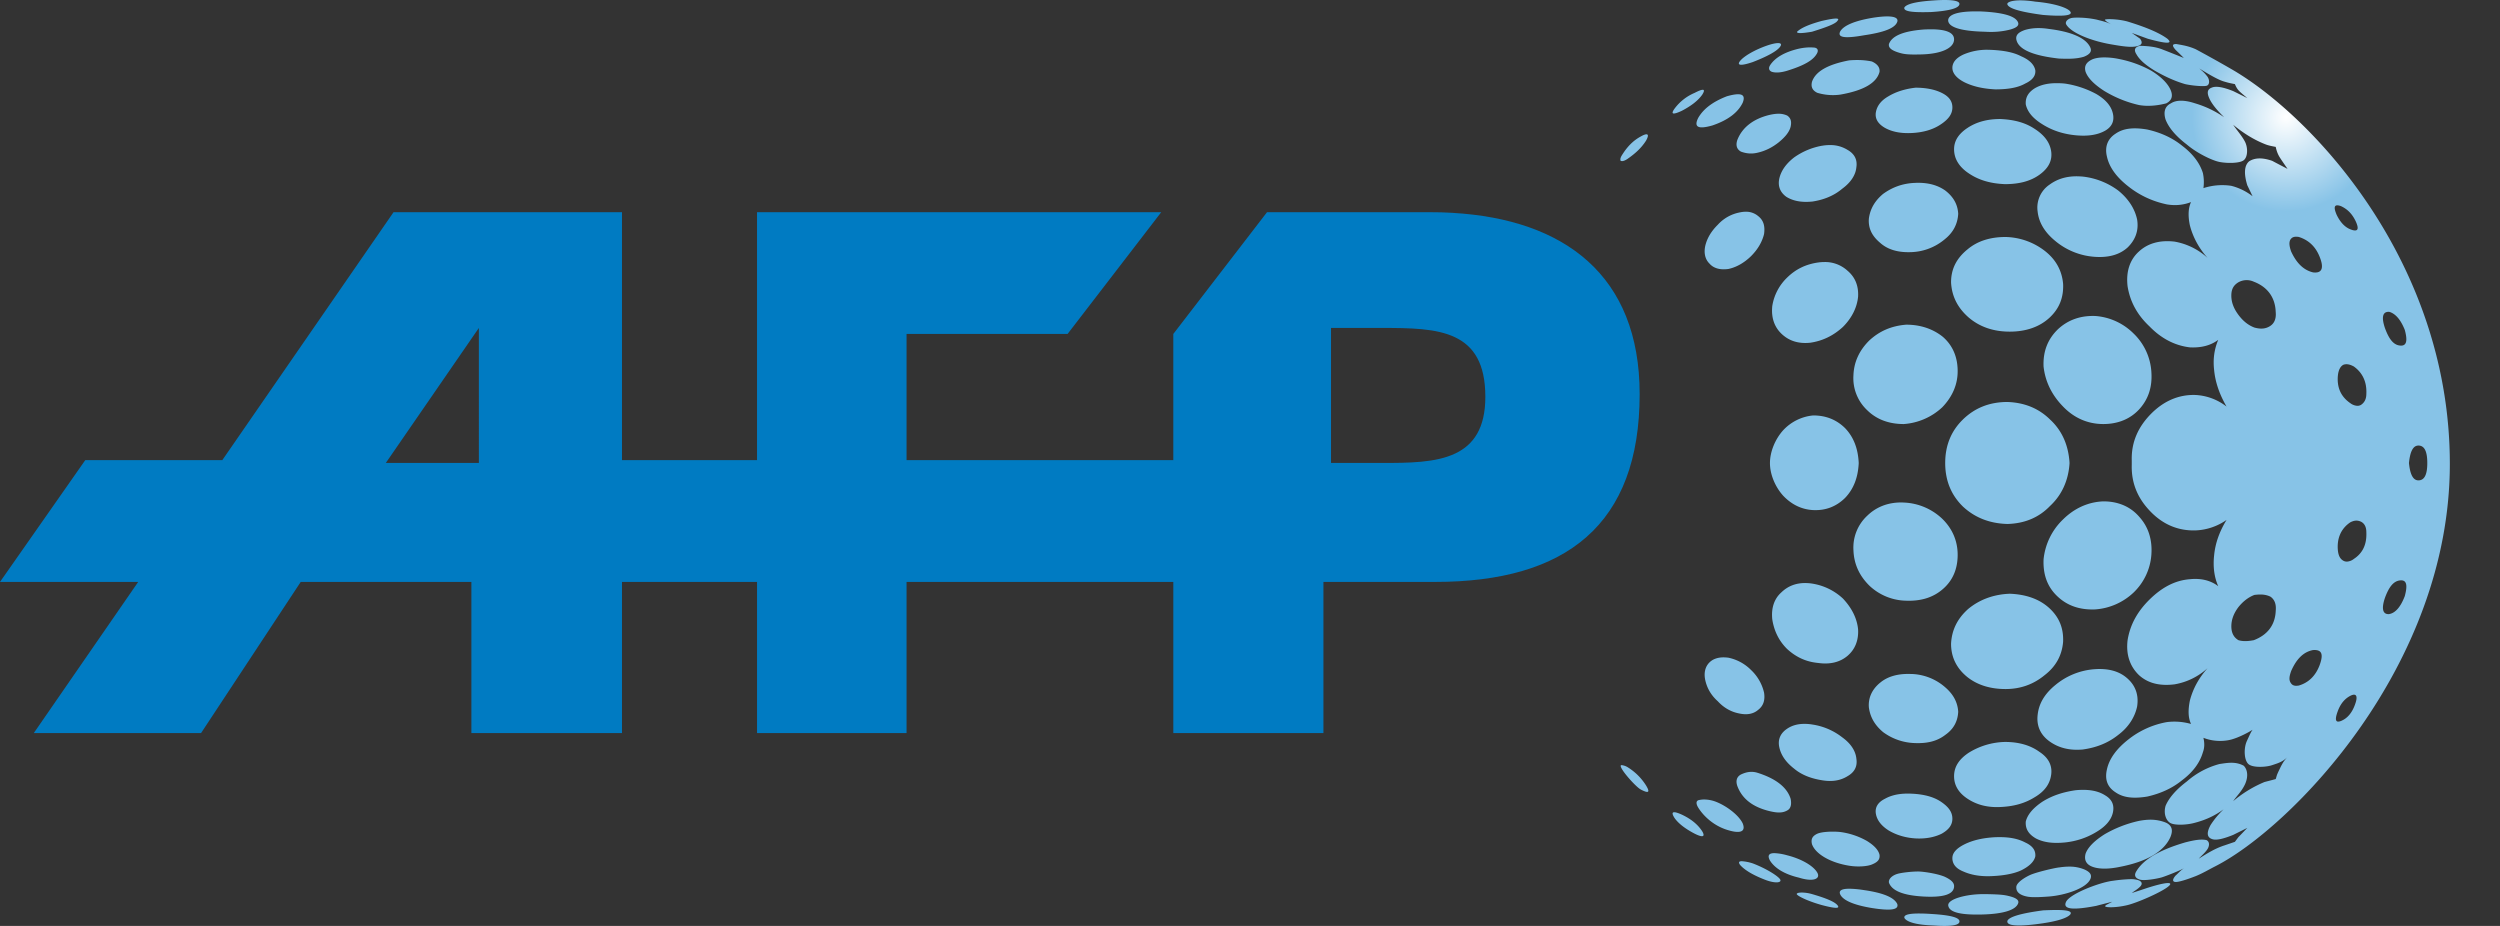 <svg xmlns="http://www.w3.org/2000/svg" width="108" height="40" viewBox="0 0 108 40">
    <rect x="0" y="0" width="108" height="40" fill="#333333" stroke="none"/>
    <defs>
        <radialGradient id="a" cx="80.305%" cy="12.607%" r="11.366%" fx="80.305%" fy="12.607%" gradientTransform="matrix(1 0 0 .896 0 .013)">
            <stop offset="0%" stop-color="#FFF"/>
            <stop offset="100%" stop-color="#87C3E7"/>
        </radialGradient>
    </defs>
    <g fill="none" fill-rule="nonzero">
        <path fill="#007BC2" d="M62.873 19.588c-.852.407-2.02.412-3.208.412H57.5v-5.833h2.165c1.24 0 2.383.01 3.208.41.793.384 1.294 1.124 1.294 2.568 0 1.363-.516 2.071-1.294 2.443zM16.667 20l4.02-5.833V20h-4.02zM62.746 9.194c-.317-.02-.644-.027-.976-.027h-7.035l-4.048 5.26v5.45H39.163v-5.45h6.956l4.046-5.26H32.704v10.71H26.87V9.168H17l-7.397 10.71h-5.92L0 25.139h5.97l-4.51 6.529h7.226l4.305-6.529h7.373v6.529h6.506v-6.529h5.834v6.529h6.459v-6.529h11.524v6.529h6.485v-6.529h4.83c5.655 0 8.831-2.473 8.831-8.114 0-5.14-3.26-7.55-8.087-7.83z"/>
        <path fill="url(#a)" d="M83.52.02c-.742.05-1.149.149-1.25.3-.055.176.328.225 1.151.2.815-.05 1.227-.175 1.227-.351 0-.112-.216-.169-.632-.169-.143 0-.309.006-.496.02zm3.199.173c.069.181.59.327 1.536.452.92.075 1.306.023 1.178-.15-.119-.159-.667-.35-1.508-.424a4.43 4.43 0 0 0-.634-.056c-.414 0-.605.09-.572.178zM84.16.872c0 .3.537.474 1.588.499.367.024.732 0 1.1-.096.278-.08.381-.176.333-.305-.105-.27-.615-.425-1.563-.474a7.88 7.88 0 0 0-.235-.005c-.793 0-1.201.127-1.223.38zM80.89.77c-.772.13-1.232.329-1.386.576-.15.278.18.328 1.023.178.846-.124 1.334-.3 1.434-.579.052-.152-.094-.236-.435-.236-.167 0-.38.02-.636.061zm8.644 0c-.181.022-.333.154-.278.277.204.376 1.106.732 1.99.877.426.073.797.132 1.054.077.228-.049.278-.15.153-.327-.119-.083-.24-.169-.36-.251.232.082.462.168.692.251.822.227 1.1.227.846 0-.335-.251-.925-.502-1.741-.75-.424-.11-.884-.108-.945-.08-.063.028.175.16.3.23-.206-.116-.37-.15-.685-.23a4.03 4.03 0 0 0-.824-.083c-.085 0-.155.003-.202.01zM78.714.9c-.538.147-.898.296-1.08.471-.027.077.192.077.644 0 .641-.198 1.023-.347 1.098-.47.064-.065.045-.1-.063-.1-.11 0-.306.034-.599.1zm8.748.4c-.28.1-.385.225-.357.4.077.428.693.701 1.838.83.376.015.745.023 1.08-.078.253-.1.358-.227.278-.4-.178-.401-.793-.68-1.791-.802a2.897 2.897 0 0 0-.447-.037c-.2 0-.4.025-.601.086zm-4.374-.024c-.873.071-1.358.274-1.486.627-.025.149.087.254.358.348.27.092.446.114 1 .101.909-.015 1.456-.277 1.456-.652 0-.285-.328-.434-1-.434a6.14 6.14 0 0 0-.328.01zm-6.78.702c-.508.18-.96.442-1.13.648-.17.207.029.229.542.055.588-.228 1.028-.457 1.175-.654.083-.107.051-.165-.082-.165-.106 0-.278.036-.505.116zm17.677.177c.12.113.24.233.357.35a63.546 63.546 0 0 0-.945-.376c-.285-.11-.609-.14-.945-.15-.23.048-.283.176-.153.374.128.228.381.454.791.703.434.251.869.45 1.308.578.305.068.768.108.92.073.15-.033.149-.27.022-.424-.125-.157-.207-.22-.33-.325.357.22.79.48 1.051.558.261.079.332.085.487.118.036.083.076.178.16.272.082.092.226.201.375.333a37.71 37.71 0 0 0-.61-.304c-.437-.175-.748-.228-.927-.149-.206.074-.228.248-.048.574.13.228.33.453.585.705a4.385 4.385 0 0 0-1.253-.6c-.457-.152-.818-.152-1.047 0-.26.123-.331.373-.23.701.148.375.459.728.92 1.08.438.374 1.097.69 1.407.75.31.063.87.067 1.048-.074.181-.14.188-.542.053-.803-.136-.26-.343-.482-.508-.729.455.38.916.653 1.351.828.164.07.32.096.487.128.028.134.067.257.131.378.063.12.252.382.38.572a67.21 67.21 0 0 1-.665-.348c-.485-.169-.791-.11-.996.022-.207.178-.233.53-.078 1.034.078.158.151.318.228.474a2.504 2.504 0 0 0-.918-.45 2.623 2.623 0 0 0-1.205.099 1.869 1.869 0 0 0-.023-.652c-.132-.427-.434-.83-.898-1.18-.435-.352-.947-.575-1.508-.7-.59-.1-1.025-.054-1.357.174-.358.226-.486.577-.381 1.003.1.452.406.878.921 1.28.51.405 1.072.652 1.665.778.372.063.718.027 1.045-.1-.129.278-.129.628-.05 1.004.13.503.383.982.764 1.407a2.826 2.826 0 0 0-1.43-.704c-.64-.072-1.152.076-1.534.428-.385.347-.566.852-.49 1.505.105.654.412 1.231.948 1.732.512.528 1.099.827 1.742.904.484.024.896-.077 1.226-.326-.178.425-.23.85-.178 1.305.05.526.23 1.051.538 1.58a2.376 2.376 0 0 0-1.33-.501c-.718-.028-1.36.25-1.897.777-.586.578-.894 1.253-.869 2.062v.175c-.025.828.283 1.504.869 2.081.538.528 1.179.779 1.897.754a2.502 2.502 0 0 0 1.33-.453c-.308.504-.488 1.006-.538 1.532-.052.479 0 .932.178 1.332-.33-.252-.742-.351-1.226-.302-.643.05-1.205.351-1.742.878-.536.528-.843 1.102-.948 1.756-.076.63.105 1.134.49 1.508.382.35.893.48 1.535.4a2.818 2.818 0 0 0 1.43-.699c-.382.427-.636.9-.765 1.403-.079.4-.079.727.05 1.007a2.607 2.607 0 0 0-1.045-.08 3.733 3.733 0 0 0-1.665.753c-.515.404-.821.832-.921 1.283-.105.452.023.779.381 1.004.332.227.767.273 1.357.177.561-.126 1.073-.35 1.508-.706.464-.347.766-.752.898-1.207.075-.2.075-.4.023-.626.4.161.856.169 1.205.075.349-.095.762-.319.918-.423-.083.124-.092.153-.245.485-.152.331-.12.88.095 1.02.214.145.756.108.996.025.241-.082.442-.132.665-.352-.195.192-.281.396-.38.602-.1.204-.09.235-.131.351-.16.045-.326.086-.487.128a5.133 5.133 0 0 0-1.351.827c.166-.244.363-.416.508-.724.146-.31.127-.631-.053-.808-.349-.19-.7-.126-1.048-.073a3.495 3.495 0 0 0-1.407.752c-.461.348-.772.704-.92 1.053-.101.353.032.664.23.755.2.092.695.076 1.047-.025.488-.127.895-.33 1.23-.58-.257.25-.432.476-.562.679-.18.328-.158.526.049.603.178.075.49 0 .926-.175l.61-.303c-.129.135-.255.269-.384.4l-.151.202-.438.15c-.434.137-.792.372-1.125.579.117-.126.247-.232.355-.38.11-.148.135-.349-.022-.424-.247-.055-.577.012-.92.101-1.103.324-1.792.728-2.1 1.233-.129.199-.046.319.154.376.202.056.759-.045.945-.102.185-.06.66-.24.976-.403-.155.08-.26.218-.388.328-.153.177-.139.284.027.276.166-.006.552-.138.846-.254.291-.117.563-.281.842-.423 3.232-1.643 10.133-8.61 10.133-17.387 0-8.778-6.022-15.1-9.467-17.069a55.396 55.396 0 0 0-1.508-.84c-.317-.141-.579-.18-.846-.226-.18 0-.18.076-.027.252zm7.626 7.777c-.251-.07-.483-.271-.666-.649-.153-.356-.103-.479.183-.379.277.127.483.329.637.652.123.266.115.4-.028.4a.42.42 0 0 1-.126-.023zm-1.689 1.835c-.412-.1-.715-.404-.945-.903-.08-.227-.103-.405-.024-.525.075-.103.175-.13.354-.103.408.128.718.4.9.854.184.454.115.683-.187.683a.71.71 0 0 1-.098-.006zm-2.533 2.383c-.255-.097-.485-.272-.69-.55-.208-.279-.306-.55-.306-.83 0-.278.098-.45.306-.575a.733.733 0 0 1 .664-.026c.588.224.926.675.947 1.304.027.277-.048.48-.228.603a.68.68 0 0 1-.397.119c-.093 0-.191-.016-.296-.045zm6.297.778c-.282-.021-.485-.273-.664-.778-.156-.477-.078-.7.2-.677.257.077.485.327.665.78.122.448.083.678-.16.678-.014 0-.026 0-.041-.002zm-2.151 2.49c-.407-.279-.59-.68-.537-1.21.027-.223.102-.374.23-.447.131-.052.282-.026.46.073.383.277.563.677.538 1.18 0 .225-.08.375-.231.477a.308.308 0 0 1-.155.041.559.559 0 0 1-.305-.114zm2.532 2.585c.05-.503.18-.755.409-.755.26 0 .383.252.383.755 0 .499-.124.749-.383.749-.229 0-.359-.25-.409-.749zm-2.839 4.218c-.128-.077-.203-.201-.23-.43-.053-.528.13-.955.537-1.228.136-.067.275-.11.46-.026.151.077.231.229.231.451.025.525-.155.906-.538 1.156a.534.534 0 0 1-.304.118.316.316 0 0 1-.156-.041zm1.794 1.628c.179-.5.382-.749.664-.776.281-.028.33.2.201.678-.18.476-.408.726-.664.775-.015.004-.03.004-.043.004-.242 0-.305-.23-.158-.68zM96.7 27.656c-.208-.124-.306-.324-.306-.6 0-.276.098-.555.306-.829.205-.254.435-.428.69-.526.23-.028.459-.037.693.075.18.125.255.326.229.602-.022.625-.36 1.054-.948 1.278-.12.023-.243.04-.365.04-.1 0-.2-.01-.299-.04zm2.255 1.838c-.08-.13-.057-.278.023-.505.23-.525.534-.828.945-.906.385-.026.458.175.285.652-.182.48-.491.759-.9.881-.04.005-.078.01-.11.01-.113 0-.185-.038-.243-.132zm2.018 1.282c.128-.382.335-.608.588-.73.23-.104.308.022.181.374-.13.376-.336.6-.563.704a.412.412 0 0 1-.167.05c-.117 0-.133-.125-.04-.398zM77.713 2.102c-.64.15-1.048.404-1.251.726-.077.13-.033.241.1.28.166.047.4.023.64-.051.711-.22 1.151-.45 1.306-.778.052-.123.002-.215-.155-.226-.05-.002-.099-.006-.147-.006-.163 0-.325.02-.493.055zm7.11.252c-.33.152-.48.353-.48.579 0 .225.178.45.533.627.362.175.796.277 1.333.301.535 0 .973-.074 1.28-.252.33-.152.46-.351.436-.577-.053-.25-.258-.45-.616-.603-.332-.176-.77-.248-1.253-.273-.063-.002-.124-.006-.185-.006a2.59 2.59 0 0 0-1.048.204zm5.582.203c-.282.126-.382.299-.305.552.103.273.381.55.816.828.462.277.95.478 1.486.6.38.07.798.027 1.177-.071.253-.129.306-.33.18-.605-.129-.274-.41-.552-.82-.804a4.732 4.732 0 0 0-1.358-.5 3.2 3.2 0 0 0-.665-.077c-.199 0-.37.024-.511.077zm-10.516.05c-.923.175-1.458.475-1.611.927-.055.227.025.378.23.476.331.098.665.123.995.077 1-.175 1.564-.5 1.692-.978.025-.202-.103-.351-.333-.454a3.072 3.072 0 0 0-.633-.062c-.113 0-.227.005-.34.014zm8.06 1.18c-.305.174-.46.401-.435.727.076.325.305.6.713.852.438.279.923.43 1.461.48.54.049.947-.026 1.256-.201.3-.175.407-.428.33-.752-.076-.329-.33-.606-.715-.832A4.116 4.116 0 0 0 89.2 3.61a3.492 3.492 0 0 0-.352-.017c-.352 0-.648.06-.9.195zm-6.372.375c-.307.175-.485.402-.537.677-.051.275.077.502.384.682.306.173.69.25 1.175.225.49-.024.92-.15 1.254-.38.333-.224.49-.447.49-.725 0-.28-.157-.479-.463-.63-.305-.15-.69-.223-1.127-.223-.438.049-.846.173-1.176.374zm-8.364-.152a2.1 2.1 0 0 0-.87.68c-.18.25-.078.277.305.1.433-.226.716-.453.891-.703.088-.14.094-.209.018-.209-.06 0-.174.045-.345.132zm1.38.152c-.587.229-.997.528-1.229.929-.205.405 0 .505.617.327.663-.226 1.096-.553 1.303-.978.1-.252.034-.368-.2-.368-.12 0-.284.03-.492.09zm1.839.805c-.712.175-1.173.554-1.378 1.077-.079.229-.027.404.153.505.238.09.476.107.718.048.333-.074.637-.226.92-.452.278-.227.458-.45.511-.675.05-.229 0-.38-.154-.48a.87.87 0 0 0-.374-.076c-.122 0-.255.02-.396.053zm8.572.554c-.381.25-.588.55-.588.927 0 .4.207.75.615 1.028.438.302.945.453 1.583.479.616 0 1.104-.129 1.488-.404.383-.276.563-.601.51-1.002-.052-.378-.28-.703-.715-.982-.408-.273-.898-.4-1.485-.425-.561 0-1.021.125-1.408.379zm-14.12.374c-.334.177-.592.453-.796.777-.06.093-.114.189-.075.278.09.033.19-.019.279-.074.336-.23.616-.48.82-.804.097-.177.103-.27.013-.27-.05 0-.131.03-.242.093zm7.83.4a2.991 2.991 0 0 0-1.205.504c-.358.277-.563.579-.64.901-.076.329.025.605.306.806.283.173.641.25 1.128.2.486-.076.921-.248 1.28-.552.38-.277.584-.603.612-.928.05-.325-.078-.58-.386-.754a1.396 1.396 0 0 0-.756-.205c-.106 0-.219.008-.339.029zm9.822 1.684a1.197 1.197 0 0 0-.511 1.155c.05.475.306.904.768 1.28a2.97 2.97 0 0 0 1.663.678c.612.05 1.098-.078 1.456-.4.335-.326.49-.731.412-1.207-.102-.476-.382-.904-.818-1.255a3.148 3.148 0 0 0-1.535-.602 3.893 3.893 0 0 0-.258-.012c-.472 0-.852.125-1.176.363zm-5.833-.077c-.54.026-.973.2-1.356.477-.358.3-.562.654-.613 1.08-.027.429.155.751.486 1.029.332.3.79.428 1.355.404a2.369 2.369 0 0 0 1.433-.551c.383-.304.563-.679.587-1.107-.024-.404-.204-.729-.562-1.005-.324-.226-.705-.332-1.173-.332-.052 0-.103.002-.157.005zm-7.574 1.28a1.71 1.71 0 0 0-.92.527c-.28.276-.461.577-.54.904-.073.33 0 .6.183.776.176.203.459.28.817.23.358-.076.691-.277.973-.55.307-.306.485-.631.565-.955.051-.355-.027-.605-.258-.782a.798.798 0 0 0-.534-.185c-.09 0-.184.012-.286.035zm9.85 1.605c-.458.38-.693.832-.693 1.41.029.575.262 1.077.745 1.505.49.427 1.098.625 1.79.625.693 0 1.28-.198 1.716-.6.435-.404.613-.882.59-1.459-.05-.575-.31-1.056-.795-1.432a2.868 2.868 0 0 0-1.691-.598c-.665 0-1.227.175-1.662.55zm-6.445.554c-.514.076-.95.278-1.332.653a2.17 2.17 0 0 0-.64 1.229c-.049.479.078.88.385 1.183.33.321.74.452 1.256.4.535-.079.995-.303 1.405-.677.381-.378.613-.83.661-1.307.028-.475-.128-.851-.46-1.13a1.428 1.428 0 0 0-.991-.372c-.093 0-.187.007-.284.021zm10.363 2.889c-.437.427-.642.953-.615 1.605.073.653.355 1.23.844 1.73.484.502 1.077.754 1.738.754.642 0 1.178-.224 1.563-.651.383-.428.56-.953.512-1.607a2.514 2.514 0 0 0-.77-1.655 2.609 2.609 0 0 0-1.663-.756l-.095-.001c-.596 0-1.105.196-1.515.581zm-8.137.473c-.436.43-.67.932-.691 1.507a1.894 1.894 0 0 0 .59 1.507c.408.404.943.602 1.584.602a2.71 2.71 0 0 0 1.662-.724c.438-.455.666-.981.666-1.558 0-.603-.206-1.107-.64-1.486-.435-.348-.971-.525-1.584-.525-.64.052-1.152.276-1.587.677zm4.04 3.418c-.514.5-.767 1.128-.767 1.883 0 .75.253 1.378.766 1.88.517.48 1.153.73 1.92.752.743-.021 1.356-.273 1.841-.776.516-.478.793-1.107.843-1.83v-.052c-.05-.754-.327-1.383-.843-1.857-.485-.477-1.098-.73-1.841-.755-.767 0-1.403.253-1.92.755zm-7.775.475c-.335.377-.563.914-.563 1.41 0 .493.228 1.024.563 1.4.356.379.791.603 1.304.63.539.025.998-.151 1.38-.527.382-.4.56-.903.588-1.505-.028-.603-.206-1.108-.588-1.507-.382-.376-.841-.55-1.38-.55a2.022 2.022 0 0 0-1.304.649zm12.101 3.841a2.77 2.77 0 0 0-.844 1.731c-.027.68.178 1.207.614 1.609.43.402.972.575 1.61.55a2.68 2.68 0 0 0 1.663-.728 2.512 2.512 0 0 0 .77-1.63c.048-.654-.129-1.202-.512-1.63-.385-.454-.921-.68-1.563-.68-.661.026-1.254.3-1.738.778zm-8.467-.152a1.877 1.877 0 0 0-.59 1.483c.022.603.255 1.105.691 1.535a2.37 2.37 0 0 0 1.587.647c.613.023 1.15-.123 1.584-.502.434-.374.64-.876.64-1.48 0-.6-.228-1.13-.666-1.557a2.555 2.555 0 0 0-1.662-.701c-.037-.002-.072-.004-.108-.004-.592 0-1.09.201-1.476.579zm-3.712 3.313c-.307.278-.434.679-.385 1.157.078.5.283.927.64 1.28.383.353.818.555 1.332.604.51.075.944-.025 1.275-.303.332-.28.488-.68.46-1.152-.048-.48-.28-.932-.662-1.334a2.515 2.515 0 0 0-1.404-.65 2.195 2.195 0 0 0-.215-.013c-.417 0-.758.135-1.041.411zm8.084.705c-.483.428-.717.928-.745 1.508 0 .577.235 1.055.693 1.43.435.35.997.526 1.662.526.641 0 1.206-.201 1.69-.602.486-.375.745-.853.795-1.434.024-.575-.155-1.052-.59-1.455-.434-.4-1.022-.601-1.715-.626-.692.025-1.3.25-1.79.653zm-11.179 2.311c-.183.177-.256.451-.183.775.078.352.26.656.54.906.255.276.562.456.92.526.335.074.615.025.82-.152.231-.175.31-.423.258-.75a1.947 1.947 0 0 0-.565-.978 1.931 1.931 0 0 0-.973-.528 1.796 1.796 0 0 0-.211-.015c-.26 0-.466.077-.606.216zm16.604.298a2.982 2.982 0 0 0-1.663.68c-.461.376-.718.801-.768 1.303-.051.474.13.855.512 1.131.38.273.843.404 1.434.353.588-.08 1.097-.28 1.535-.63.436-.326.716-.753.818-1.229.078-.501-.077-.904-.412-1.204-.31-.283-.716-.415-1.217-.415-.076 0-.158.005-.239.011zm-9.236.582c-.331.273-.513.625-.486 1.051.051.427.255.78.613 1.08a2.42 2.42 0 0 0 1.356.475c.54.024.972-.074 1.33-.35.358-.25.538-.575.562-.999-.024-.405-.204-.76-.587-1.082a2.316 2.316 0 0 0-1.433-.553l-.144-.002c-.499 0-.907.126-1.21.38zm-4.045 2.007c-.28.2-.382.475-.305.8.076.33.281.63.64.908.33.276.741.425 1.204.499.459.078.814 0 1.095-.174.308-.173.437-.426.387-.752-.029-.331-.232-.657-.614-.931a2.742 2.742 0 0 0-1.28-.55 2.054 2.054 0 0 0-.351-.03c-.315 0-.567.08-.776.23zm7.856 1.03c-.408.276-.615.6-.615 1.003 0 .402.207.728.588.976.387.254.847.38 1.408.353.565-.024 1.05-.15 1.485-.422.435-.255.663-.58.715-.982.053-.402-.127-.73-.51-.98-.384-.277-.872-.427-1.488-.427a3.097 3.097 0 0 0-1.583.478zm-15.018.55c-.009.175.671.927.87 1.027.338.177.41.129.229-.172a2.47 2.47 0 0 0-.82-.806.646.646 0 0 0-.235-.076c-.026 0-.042.009-.044.027zm5.194.378c-.18.098-.232.275-.153.499.205.552.666.905 1.378 1.08.274.065.541.108.77-.023.154-.074.204-.252.154-.505-.154-.499-.641-.876-1.431-1.125a.852.852 0 0 0-.263-.041c-.16 0-.31.046-.455.115zm14.481.676c-.538.076-1.023.225-1.461.502-.408.277-.637.553-.713.852-.025.327.13.553.434.73.334.176.742.225 1.252.176.488-.05.95-.201 1.36-.452.384-.225.638-.504.714-.827.077-.327-.03-.58-.33-.756-.25-.16-.56-.238-.951-.238-.097 0-.199.004-.305.014zm-8.264.375c-.307.154-.435.38-.384.655.052.274.23.502.537.703.33.201.738.326 1.176.352.437.024.822-.052 1.127-.203.306-.173.463-.376.463-.649 0-.28-.157-.505-.49-.73-.333-.225-.765-.326-1.255-.35a3.067 3.067 0 0 0-.183-.005c-.398 0-.724.075-.991.227zm-8.033.054c-.141.034-.116.18-.027.325.226.365.656.77 1.228.955.574.186.842.1.692-.276-.207-.424-.868-.862-1.303-.98a1.42 1.42 0 0 0-.365-.05.996.996 0 0 0-.225.026zm-1.048.778c.175.247.483.474.87.675.356.177.456.128.327-.098-.176-.278-.459-.528-.892-.73-.149-.067-.255-.1-.32-.1-.1 0-.095.082.015.253zm20.06.121a5.14 5.14 0 0 0-1.487.579c-.435.277-.713.555-.816.828-.077.278.023.478.305.578.28.102.69.102 1.176 0 1.152-.223 1.896-.653 2.178-1.28.126-.3.073-.5-.18-.625a1.766 1.766 0 0 0-.682-.132c-.164 0-.33.021-.495.052zm-13.895.554c-.208.098-.285.227-.23.453.153.427.8.801 1.611.93.4.064.789.023.973-.052.268-.108.358-.226.333-.424-.05-.206-.231-.405-.561-.605a3.178 3.178 0 0 0-1.131-.376 2.94 2.94 0 0 0-.33-.016c-.252 0-.523.026-.665.09zm7.701.15c-.537.027-.971.126-1.333.303-.355.176-.533.373-.533.602 0 .25.15.45.48.58.338.15.746.22 1.233.196.483-.021.921-.095 1.253-.245.358-.177.563-.378.616-.604.024-.251-.106-.454-.436-.604-.294-.155-.646-.23-1.092-.23-.06 0-.124 0-.188.003zm-9.747 1.008c.203.324.613.59 1.254.74.639.2.937.044.792-.215-.144-.26-.613-.577-1.306-.752a2.345 2.345 0 0 0-.55-.092c-.24 0-.306.104-.19.319zm-1.283.198c.206.23.591.454 1.13.655.43.152.688.096.586-.049-.1-.142-.587-.456-1.175-.68a1.921 1.921 0 0 0-.475-.095c-.132 0-.154.055-.066.169zm13.765.101c-.252.034-.997.212-1.25.329-.248.115-.556.319-.587.492l-.001.01c-.015.183.084.321.356.401.17.048.345.077 1.048.024.703-.053 1.613-.351 1.792-.75.08-.177 0-.312-.279-.428a1.67 1.67 0 0 0-.638-.114c-.136 0-.283.013-.441.037zm-6.983.28c-.193.058-.384.2-.359.376.129.352.614.551 1.486.6.894.05 1.329-.101 1.329-.45 0-.15-.13-.276-.409-.406-.283-.12-.793-.203-1.048-.221-.03-.001-.066-.004-.102-.004-.28 0-.729.052-.897.105zm9.306.297c-.576.074-1.834.554-2.012.906-.155.327.278.374 1.305.176.228-.061.461-.12.685-.176-.096.066-.326.149-.3.198.023.05.433.069.944-.05.427-.1 1.405-.527 1.741-.776.321-.236.025-.252-.846.023-.23.078-.46.153-.691.226.119-.091.248-.16.36-.274.137-.14.059-.254-.154-.3a1.12 1.12 0 0 0-.25-.025 6.71 6.71 0 0 0-.782.072zm-4.155.197l.001-.025-.001.025zm0 0zm-.001.007v-.006.006zm0 0v0zm0 .007v-.002.002zm0 .001zm0 .003v-.003.003zm-.002.007c0-.003 0-.005.002-.007-.002.001-.002.005-.002.007zm0 0v0zm0 .005v-.004.004zm0 .001v-.001.001zm0 .001v-.001.001zm0 .003v-.003.003zm0 .003v-.003.003zm0 0v0zm0 .006v-.003.003zm-.002.01V38.3v.001zm-7.603.349c.128.25.588.451 1.386.58.792.123 1.148.075 1.072-.178-.129-.276-.588-.478-1.435-.6a4.406 4.406 0 0 0-.636-.06c-.348 0-.473.088-.387.259v-.001zm-1.868 0c.104.105.542.303 1.08.452.586.153.788.153.661 0-.126-.15-.486-.3-1.098-.478a1.63 1.63 0 0 0-.44-.067c-.162 0-.26.037-.203.094zm8.053-.025c-.743 0-1.526.21-1.526.477.025.304.51.428 1.458.404.948-.023 1.458-.2 1.562-.478.049-.126-.053-.224-.328-.3h.007-.008c-.002 0-.003-.002-.003-.002-.228-.058-.34-.089-1.1-.101h-.062zm1.162.101h.001zm.003.002c0-.002 0-.002-.002-.002.002 0 .002 0 .002.002zm.018.004l-.008-.002.008.002zm0 0h0zm.009 0h-.007.007zm.004.001h-.004.004zm0 0c.12.031.049.014 0 0zm1.372.595c-.946.125-1.46.276-1.536.45-.051.202.358.254 1.206.151.842-.1 1.356-.25 1.508-.423.096-.136-.103-.195-.605-.195-.16 0-.35.006-.573.016zm-5.985.33c.102.171.509.297 1.25.322.742.052 1.128 0 1.128-.175 0-.174-.411-.275-1.226-.323a7.668 7.668 0 0 0-.526-.02c-.458 0-.666.063-.626.195z"/>
    </g>
</svg>
